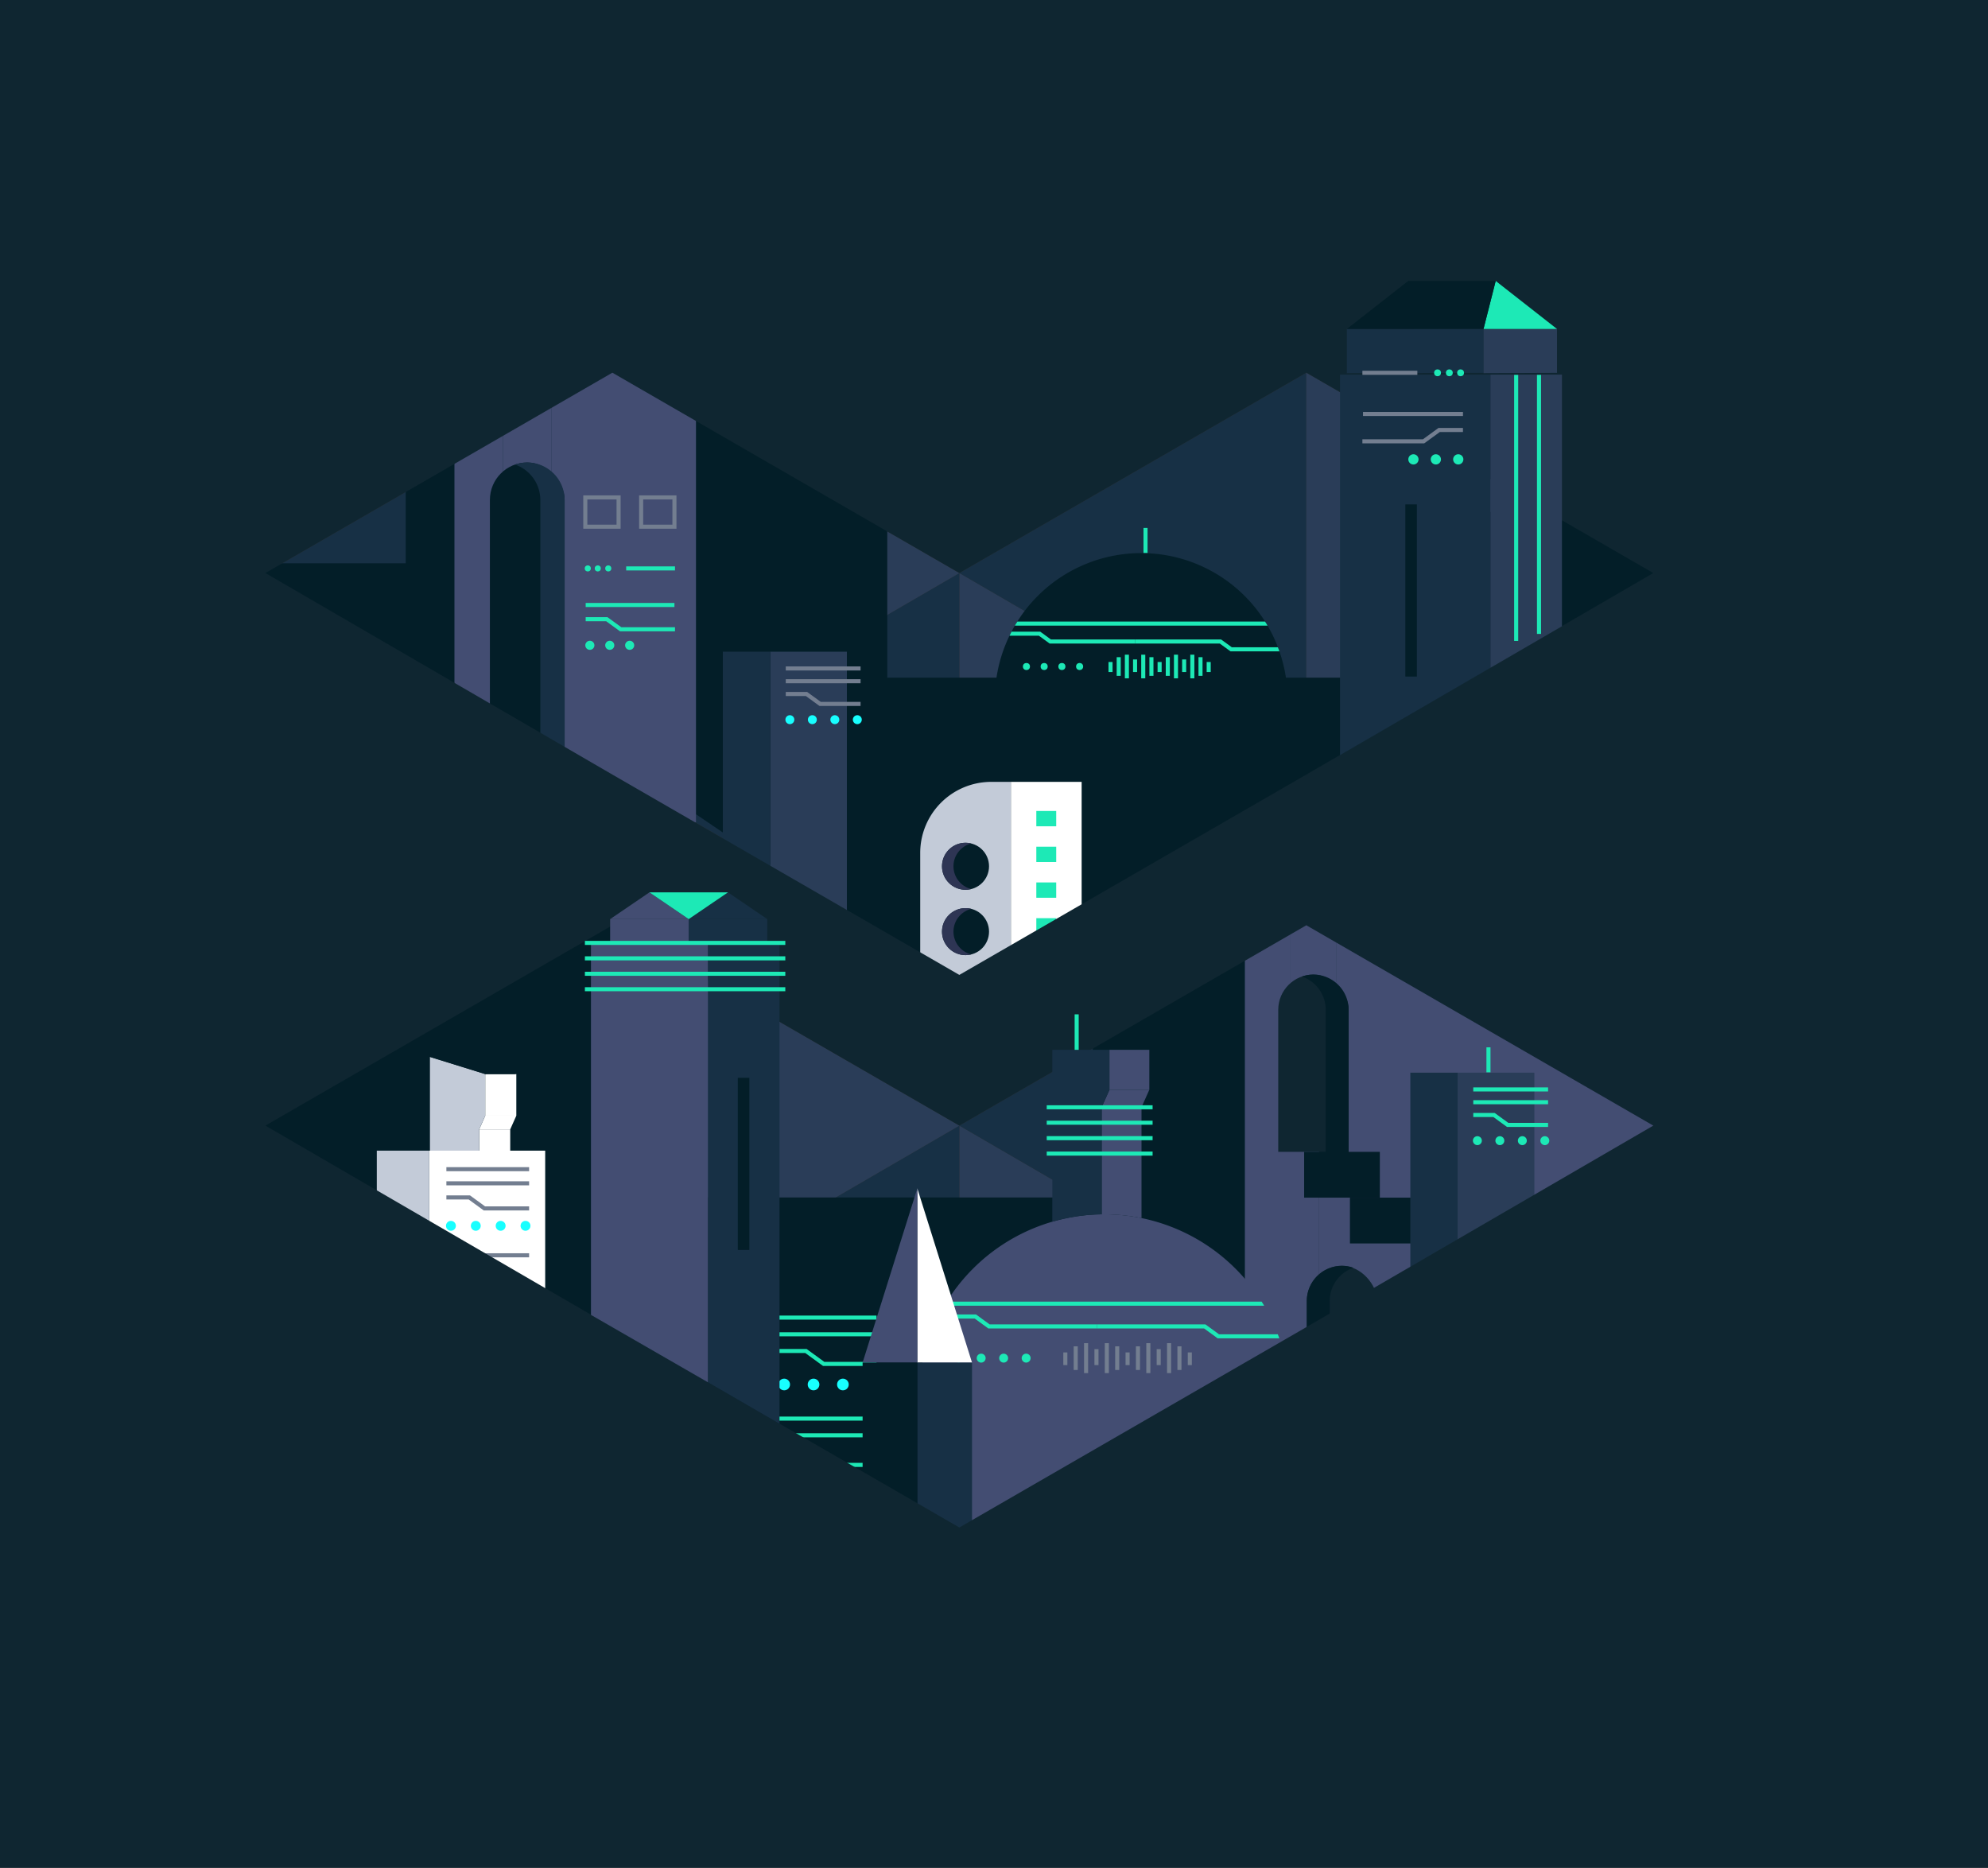 <svg xmlns="http://www.w3.org/2000/svg" xmlns:xlink="http://www.w3.org/1999/xlink" viewBox="0 0 611.196 574.213"><rect x="0" y="0" width="611.196" height="574.213" fill="#333333" stroke="none"/><defs><clipPath id="a"><path fill="none" d="M305.863,215.032a44.993,44.993,0,0,1,89.987,0Z"/></clipPath><clipPath id="b"><path fill="none" d="M282.434,430.369a57.059,57.059,0,0,1,114.118,0Z"/></clipPath><clipPath id="c"><path fill="none" d="M282.434,430.369a57.059,57.059,0,0,1,114.118,0V261.799H282.434Z"/></clipPath></defs><title>footer-city</title><polygon fill="#2a3d58" points="294.943 299.716 401.621 238.125 294.943 176.168 294.943 299.716"/><polygon fill="#173045" points="294.943 299.716 188.266 238.125 294.943 176.168 294.943 299.716"/><polygon fill="#173045" points="401.621 114.577 294.943 176.168 401.621 238.125 401.621 114.577"/><polygon fill="#2a3d58" points="401.621 114.577 508.299 176.168 401.621 238.125 401.621 114.577"/><polygon fill="#173045" points="188.266 114.577 81.588 176.168 188.266 238.125 188.266 114.577"/><polygon fill="#2a3d58" points="188.266 114.577 294.943 176.168 188.266 238.125 188.266 114.577"/><polygon fill="#2a3d58" points="294.943 469.595 401.621 408.005 294.943 346.047 294.943 469.595"/><polygon fill="#173045" points="294.943 469.595 188.266 408.005 294.943 346.047 294.943 469.595"/><polygon fill="#173045" points="401.621 284.457 294.943 346.047 401.621 408.005 401.621 284.457"/><polygon fill="#2a3d58" points="401.621 284.457 508.299 346.047 401.621 408.005 401.621 284.457"/><polygon fill="#173045" points="188.266 284.457 81.588 346.047 188.266 408.005 188.266 284.457"/><polygon fill="#2a3d58" points="188.266 284.457 294.943 346.047 188.266 408.005 188.266 284.457"/><rect width="46.721" height="99.742" x="335.967" y="295.617" fill="#031e28"/><rect width="120.646" height="128.812" x="81.588" y="279.193" fill="#031e28"/><rect width="93.942" height="140.024" x="178.845" y="107.969" fill="#031e28"/><rect width="93.942" height="57.46" x="40.985" y="173.172" fill="#031e28"/><rect width="93.942" height="73.213" x="441.44" y="157.42" fill="#031e28"/><polygon fill="#031e28" points="354.551 518.193 156.403 481.612 156.403 368.131 354.551 368.131 354.551 518.193"/><circle cx="241.092" cy="425.635" r="1.796" fill="#18ffff"/><circle cx="259.145" cy="425.635" r="1.796" fill="#18ffff"/><circle cx="268.172" cy="425.635" r="1.796" fill="#18ffff"/><circle cx="250.118" cy="425.635" r="1.796" fill="#18ffff"/><polyline fill="none" stroke="#1de9b6" stroke-miterlimit="10" stroke-width="1.25" points="239.442 415.334 247.78 415.334 253.24 419.309 269.479 419.309"/><line x1="239.442" x2="269.479" y1="410.202" y2="410.202" fill="none" stroke="#1de9b6" stroke-miterlimit="10" stroke-width="1.25"/><line x1="239.442" x2="269.479" y1="405.07" y2="405.07" fill="none" stroke="#1de9b6" stroke-miterlimit="10" stroke-width="1.25"/><circle cx="241.092" cy="456.686" r="1.796" fill="#18ffff"/><circle cx="259.145" cy="456.686" r="1.796" fill="#18ffff"/><circle cx="268.172" cy="456.686" r="1.796" fill="#18ffff"/><circle cx="250.118" cy="456.686" r="1.796" fill="#18ffff"/><polyline fill="none" stroke="#1de9b6" stroke-miterlimit="10" stroke-width="1.25" points="239.442 446.384 247.78 446.384 253.24 450.359 269.479 450.359"/><line x1="239.442" x2="269.479" y1="441.253" y2="441.253" fill="none" stroke="#1de9b6" stroke-miterlimit="10" stroke-width="1.25"/><line x1="239.442" x2="269.479" y1="436.121" y2="436.121" fill="none" stroke="#1de9b6" stroke-miterlimit="10" stroke-width="1.25"/><polygon fill="#031e28" points="445.15 242.265 286.186 299.268 151.985 208.324 445.15 208.324 445.15 242.265"/><path fill="#031e28" d="M305.863,215.032a44.993,44.993,0,0,1,89.987,0Z"/><g clip-path="url(#a)"><circle cx="315.569" cy="204.908" r="1.085" fill="#1de9b6"/><circle cx="326.47" cy="204.908" r="1.085" fill="#1de9b6"/><circle cx="331.92" cy="204.908" r="1.085" fill="#1de9b6"/><circle cx="321.02" cy="204.908" r="1.085" fill="#1de9b6"/><polyline fill="none" stroke="#1de9b6" stroke-miterlimit="10" stroke-width="1.25" points="308.669 194.818 319.608 194.818 322.905 197.218 349.062 197.218"/><polyline fill="none" stroke="#1de9b6" stroke-miterlimit="10" stroke-width="1.25" points="395.85 199.619 378.515 199.619 375.218 197.218 349.062 197.218"/><line x1="308.669" x2="392.628" y1="191.709" y2="191.709" fill="none" stroke="#1de9b6" stroke-miterlimit="10" stroke-width="1.25"/><line x1="341.424" x2="341.424" y1="203.519" y2="206.593" fill="none" stroke="#1de9b6" stroke-miterlimit="10" stroke-width="1.25"/><line x1="343.939" x2="343.939" y1="202.041" y2="207.775" fill="none" stroke="#1de9b6" stroke-miterlimit="10" stroke-width="1.25"/><line x1="346.454" x2="346.454" y1="201.273" y2="208.543" fill="none" stroke="#1de9b6" stroke-miterlimit="10" stroke-width="1.25"/><line x1="348.969" x2="348.969" y1="202.73" y2="206.593" fill="none" stroke="#1de9b6" stroke-miterlimit="10" stroke-width="1.25"/><line x1="351.484" x2="351.484" y1="201.273" y2="208.543" fill="none" stroke="#1de9b6" stroke-miterlimit="10" stroke-width="1.25"/><line x1="356.514" x2="356.514" y1="203.519" y2="206.593" fill="none" stroke="#1de9b6" stroke-miterlimit="10" stroke-width="1.25"/><line x1="353.999" x2="353.999" y1="202.041" y2="207.775" fill="none" stroke="#1de9b6" stroke-miterlimit="10" stroke-width="1.25"/><line x1="359.029" x2="359.029" y1="202.041" y2="207.775" fill="none" stroke="#1de9b6" stroke-miterlimit="10" stroke-width="1.25"/><line x1="361.544" x2="361.544" y1="201.273" y2="208.543" fill="none" stroke="#1de9b6" stroke-miterlimit="10" stroke-width="1.25"/><line x1="364.058" x2="364.058" y1="202.73" y2="206.593" fill="none" stroke="#1de9b6" stroke-miterlimit="10" stroke-width="1.25"/><line x1="366.573" x2="366.573" y1="201.273" y2="208.543" fill="none" stroke="#1de9b6" stroke-miterlimit="10" stroke-width="1.25"/><line x1="371.603" x2="371.603" y1="203.519" y2="206.593" fill="none" stroke="#1de9b6" stroke-miterlimit="10" stroke-width="1.25"/><line x1="369.088" x2="369.088" y1="202.041" y2="207.775" fill="none" stroke="#1de9b6" stroke-miterlimit="10" stroke-width="1.25"/></g><rect width="111.292" height="285.455" x="410.85" y="245.074" fill="#434d72"/><rect width="14.081" height="14.081" x="396.769" y="245.074" fill="#031e28"/><rect width="14.081" height="218.55" x="396.769" y="259.156" fill="#434d72"/><rect width="14.081" height="186.635" x="382.688" y="273.237" fill="#434d72"/><rect width="14.081" height="14.081" x="382.688" y="259.156" fill="#031e28"/><rect width="14.081" height="149.42" x="368.607" y="273.237" fill="#031e28"/><rect width="21.646" height="246.08" x="392.987" y="299.617" fill="#0f2631" rx="10.823" ry="10.823"/><path fill="#031e28" d="M403.81,299.617a10.708,10.708,0,0,0-3.52.603A10.856,10.856,0,0,1,407.592,310.44V534.874a10.856,10.856,0,0,1-7.302,10.22,10.708,10.708,0,0,0,3.52.603,10.855,10.855,0,0,0,10.823-10.823V310.44A10.855,10.855,0,0,0,403.81,299.617Z"/><rect width="14.081" height="165.319" x="391.464" y="354.11" fill="#434d72" transform="translate(797.01 873.539) rotate(-180)"/><rect width="23.273" height="14.081" x="400.95" y="354.11" fill="#031e28" transform="translate(825.172 722.301) rotate(-180)"/><rect width="14.081" height="98.414" x="405.545" y="368.191" fill="#434d72" transform="translate(825.172 834.796) rotate(-180)"/><rect width="14.081" height="186.635" x="419.627" y="382.272" fill="#434d72" transform="translate(853.335 951.18) rotate(-180)"/><rect width="23.273" height="14.081" x="415.031" y="368.191" fill="#031e28" transform="translate(853.335 750.464) rotate(-180)"/><rect width="37.535" height="75.37" x="433.708" y="382.272" fill="#031e28" transform="translate(904.951 839.914) rotate(-180)"/><rect width="21.646" height="125.944" x="401.763" y="389.145" fill="#0f2631" rx="10.823" ry="10.823" transform="translate(825.172 904.234) rotate(-180)"/><path fill="#031e28" d="M412.586,389.145a10.708,10.708,0,0,1,3.52.603,10.856,10.856,0,0,0-7.302,10.22v104.298a10.856,10.856,0,0,0,7.302,10.22,10.708,10.708,0,0,1-3.52.603,10.855,10.855,0,0,1-10.823-10.823V399.968A10.855,10.855,0,0,1,412.586,389.145Z"/><path fill="#434d72" d="M282.434,430.369a57.059,57.059,0,0,1,114.118,0Z"/><g clip-path="url(#b)"><circle cx="294.743" cy="417.53" r="1.376" fill="#1de9b6"/><circle cx="308.567" cy="417.53" r="1.376" fill="#1de9b6"/><circle cx="315.479" cy="417.53" r="1.376" fill="#1de9b6"/><circle cx="301.655" cy="417.53" r="1.376" fill="#1de9b6"/><polyline fill="none" stroke="#1de9b6" stroke-miterlimit="10" stroke-width="1.25" points="285.992 404.735 299.864 404.735 304.045 407.778 337.216 407.778"/><polyline fill="none" stroke="#1de9b6" stroke-miterlimit="10" stroke-width="1.25" points="396.551 410.822 374.569 410.822 370.387 407.778 337.216 407.778"/><line x1="285.992" x2="392.466" y1="400.791" y2="400.791" fill="none" stroke="#1de9b6" stroke-miterlimit="10" stroke-width="1.25"/><line x1="327.531" x2="327.531" y1="415.769" y2="419.667" fill="none" stroke="#737e90" stroke-miterlimit="10" stroke-width="1.25"/><line x1="330.721" x2="330.721" y1="413.895" y2="421.166" fill="none" stroke="#737e90" stroke-miterlimit="10" stroke-width="1.25"/><line x1="333.91" x2="333.91" y1="412.92" y2="422.14" fill="none" stroke="#737e90" stroke-miterlimit="10" stroke-width="1.25"/><line x1="337.099" x2="337.099" y1="414.768" y2="419.667" fill="none" stroke="#737e90" stroke-miterlimit="10" stroke-width="1.25"/><line x1="340.288" x2="340.288" y1="412.92" y2="422.14" fill="none" stroke="#737e90" stroke-miterlimit="10" stroke-width="1.25"/><line x1="346.667" x2="346.667" y1="415.769" y2="419.667" fill="none" stroke="#737e90" stroke-miterlimit="10" stroke-width="1.25"/><line x1="343.478" x2="343.478" y1="413.895" y2="421.166" fill="none" stroke="#737e90" stroke-miterlimit="10" stroke-width="1.25"/><line x1="349.856" x2="349.856" y1="413.895" y2="421.166" fill="none" stroke="#737e90" stroke-miterlimit="10" stroke-width="1.25"/><line x1="353.046" x2="353.046" y1="412.92" y2="422.14" fill="none" stroke="#737e90" stroke-miterlimit="10" stroke-width="1.25"/><line x1="356.235" x2="356.235" y1="414.768" y2="419.667" fill="none" stroke="#737e90" stroke-miterlimit="10" stroke-width="1.25"/><line x1="359.424" x2="359.424" y1="412.92" y2="422.14" fill="none" stroke="#737e90" stroke-miterlimit="10" stroke-width="1.25"/><line x1="365.803" x2="365.803" y1="415.769" y2="419.667" fill="none" stroke="#737e90" stroke-miterlimit="10" stroke-width="1.25"/><line x1="362.613" x2="362.613" y1="413.895" y2="421.166" fill="none" stroke="#737e90" stroke-miterlimit="10" stroke-width="1.25"/></g><rect width="82.22" height="114.546" x="282.434" y="427.544" fill="#434d72"/><rect width="23.55" height="99.046" x="448.184" y="329.773" fill="#2a3d58"/><rect width="14.584" height="100.033" x="433.6" y="329.773" fill="#173045"/><circle cx="454.209" cy="350.671" r="1.376" fill="#1de9b6"/><circle cx="468.033" cy="350.671" r="1.376" fill="#1de9b6"/><circle cx="474.945" cy="350.671" r="1.376" fill="#1de9b6"/><circle cx="461.121" cy="350.671" r="1.376" fill="#1de9b6"/><polyline fill="none" stroke="#1de9b6" stroke-miterlimit="10" stroke-width="1.25" points="452.946 342.782 459.33 342.782 463.511 345.826 475.946 345.826"/><line x1="452.946" x2="475.946" y1="338.853" y2="338.853" fill="none" stroke="#1de9b6" stroke-miterlimit="10" stroke-width="1.25"/><line x1="452.946" x2="475.946" y1="334.924" y2="334.924" fill="none" stroke="#1de9b6" stroke-miterlimit="10" stroke-width="1.25"/><rect width="9.546" height="52.541" x="147.318" y="347.205" fill="#fff" transform="translate(304.182 746.95) rotate(-180)"/><polygon fill="#fff" points="149.192 342.999 158.738 342.999 156.864 347.205 147.318 347.205 149.192 342.999"/><polygon fill="#c3cbd8" points="132.184 324.933 149.192 330.209 149.192 342.999 147.318 347.205 147.318 399.746 132.184 399.746 132.184 324.933"/><rect width="9.546" height="12.79" x="149.192" y="330.209" fill="#fff" transform="translate(307.93 673.209) rotate(-180)"/><polygon fill="#031e28" points="158.738 330.209 142.51 324.933 132.184 324.933 149.192 330.209 158.738 330.209"/><rect width="35.642" height="94.916" x="131.972" y="353.745" fill="#fff"/><rect width="16.127" height="94.916" x="115.845" y="353.745" fill="#c3cbd8"/><circle cx="138.634" cy="376.854" r="1.521" fill="#18ffff"/><circle cx="153.92" cy="376.854" r="1.521" fill="#18ffff"/><circle cx="161.564" cy="376.854" r="1.521" fill="#18ffff"/><circle cx="146.277" cy="376.854" r="1.521" fill="#18ffff"/><polyline fill="none" stroke="#737e90" stroke-miterlimit="10" stroke-width="1.25" points="137.237 368.131 144.297 368.131 148.921 371.497 162.671 371.497"/><line x1="137.237" x2="162.671" y1="363.786" y2="363.786" fill="none" stroke="#737e90" stroke-miterlimit="10" stroke-width="1.25"/><line x1="137.237" x2="162.671" y1="359.441" y2="359.441" fill="none" stroke="#737e90" stroke-miterlimit="10" stroke-width="1.25"/><line x1="162.671" x2="137.379" y1="385.916" y2="385.916" fill="none" stroke="#737e90" stroke-miterlimit="10" stroke-width="1.25"/><line x1="140.457" x2="140.457" y1="393.41" y2="397.307" fill="none" stroke="#1de9b6" stroke-miterlimit="10" stroke-width="1.25"/><line x1="143.646" x2="143.646" y1="391.536" y2="398.807" fill="none" stroke="#1de9b6" stroke-miterlimit="10" stroke-width="1.25"/><line x1="146.835" x2="146.835" y1="390.561" y2="399.781" fill="none" stroke="#1de9b6" stroke-miterlimit="10" stroke-width="1.25"/><line x1="150.025" x2="150.025" y1="392.409" y2="397.307" fill="none" stroke="#1de9b6" stroke-miterlimit="10" stroke-width="1.25"/><line x1="153.214" x2="153.214" y1="390.561" y2="399.781" fill="none" stroke="#1de9b6" stroke-miterlimit="10" stroke-width="1.25"/><line x1="159.592" x2="159.592" y1="393.41" y2="397.307" fill="none" stroke="#1de9b6" stroke-miterlimit="10" stroke-width="1.25"/><line x1="156.403" x2="156.403" y1="391.536" y2="398.807" fill="none" stroke="#1de9b6" stroke-miterlimit="10" stroke-width="1.25"/><path fill="#c3cbd8" d="M304.758,240.37h6.03a0,0,0,0,1,0,0v66.058a0,0,0,0,1,0,0H282.913a0,0,0,0,1,0,0V262.215a21.846,21.846,0,0,1,21.846-21.846Z"/><rect width="21.754" height="66.058" x="310.788" y="240.37" fill="#fff" transform="translate(643.331 546.798) rotate(-180)"/><rect width="6.116" height="4.709" x="318.607" y="249.317" fill="#1de9b6" transform="translate(643.331 503.342) rotate(-180)"/><rect width="6.116" height="4.709" x="318.607" y="260.303" fill="#1de9b6" transform="translate(643.331 525.315) rotate(-180)"/><rect width="6.116" height="4.709" x="318.607" y="271.29" fill="#1de9b6" transform="translate(643.331 547.288) rotate(-180)"/><rect width="6.116" height="4.709" x="318.607" y="282.276" fill="#1de9b6" transform="translate(643.331 569.261) rotate(-180)"/><rect width="6.116" height="4.709" x="318.607" y="293.263" fill="#1de9b6" transform="translate(643.331 591.234) rotate(-180)"/><circle cx="296.851" cy="266.318" r="7.221" fill="#031e28"/><path fill="#2e3554" d="M293.14,266.318a7.217,7.217,0,0,1,5.466-6.997,7.221,7.221,0,1,0,0,13.993A7.217,7.217,0,0,1,293.14,266.318Z"/><circle cx="296.851" cy="286.413" r="7.221" fill="#031e28"/><path fill="#2e3554" d="M293.14,286.413a7.217,7.217,0,0,1,5.466-6.997,7.221,7.221,0,1,0,0,13.993A7.217,7.217,0,0,1,293.14,286.413Z"/><rect width="44.396" height="147.808" x="169.578" y="104.995" fill="#434d72"/><rect width="14.948" height="14.948" x="154.63" y="104.995" fill="#031e28"/><rect width="14.948" height="110.243" x="154.63" y="119.943" fill="#434d72"/><polygon fill="#434d72" points="154.63 220.801 139.682 220.801 139.682 134.89 154.63 127.653 154.63 220.801"/><rect width="14.948" height="78.797" x="124.735" y="134.89" fill="#031e28"/><rect width="22.978" height="106.009" x="150.615" y="142.186" fill="#031e28" rx="11.489" ry="11.489"/><path fill="#173045" d="M162.104,142.186a11.367,11.367,0,0,0-3.737.64,11.524,11.524,0,0,1,7.752,10.849v83.031a11.524,11.524,0,0,1-7.752,10.849,11.367,11.367,0,0,0,3.737.64,11.523,11.523,0,0,0,11.489-11.489V153.675A11.523,11.523,0,0,0,162.104,142.186Z"/><rect width="10.234" height="9.006" x="197.116" y="152.917" fill="none" stroke="#737e90" stroke-miterlimit="10" stroke-width="1.25"/><rect width="10.234" height="9.006" x="179.947" y="152.917" fill="none" stroke="#737e90" stroke-miterlimit="10" stroke-width="1.25"/><circle cx="181.347" cy="198.386" r="1.4" fill="#1de9b6"/><circle cx="193.586" cy="198.386" r="1.4" fill="#1de9b6"/><circle cx="187.466" cy="198.386" r="1.4" fill="#1de9b6"/><polyline fill="none" stroke="#1de9b6" stroke-miterlimit="10" stroke-width="1.25" points="180.062 190.358 186.559 190.358 190.814 193.456 207.522 193.456"/><line x1="180.062" x2="207.351" y1="185.992" y2="185.992" fill="none" stroke="#1de9b6" stroke-miterlimit="10" stroke-width="1.25"/><circle cx="180.712" cy="174.75" r=".936" fill="#1de9b6"/><circle cx="183.784" cy="174.75" r=".936" fill="#1de9b6"/><circle cx="187.004" cy="174.75" r=".936" fill="#1de9b6"/><line x1="207.522" x2="192.515" y1="174.75" y2="174.75" fill="none" stroke="#1de9b6" stroke-miterlimit="10" stroke-width="1.25"/><rect width="23.55" height="99.046" x="236.815" y="200.35" fill="#2a3d58"/><rect width="14.584" height="100.033" x="222.231" y="200.35" fill="#173045"/><circle cx="242.84" cy="221.248" r="1.376" fill="#18ffff"/><circle cx="256.664" cy="221.248" r="1.376" fill="#18ffff"/><circle cx="263.576" cy="221.248" r="1.376" fill="#18ffff"/><circle cx="249.752" cy="221.248" r="1.376" fill="#18ffff"/><polyline fill="none" stroke="#737e90" stroke-miterlimit="10" stroke-width="1.25" points="241.577 213.359 247.961 213.359 252.142 216.403 264.577 216.403"/><line x1="241.577" x2="264.577" y1="209.43" y2="209.43" fill="none" stroke="#737e90" stroke-miterlimit="10" stroke-width="1.25"/><line x1="241.577" x2="264.577" y1="205.5" y2="205.5" fill="none" stroke="#737e90" stroke-miterlimit="10" stroke-width="1.25"/><polygon fill="#fff" points="282.022 418.902 282.022 365.34 298.842 418.902 282.022 418.902"/><polygon fill="#434d72" points="282.022 418.902 282.022 365.34 265.202 418.902 282.022 418.902"/><rect width="16.82" height="70.813" x="282.022" y="418.902" fill="#173045"/><rect width="16.82" height="70.846" x="265.202" y="418.902" fill="#031e28"/><path fill="#0f2631" d="M0,0V574.213H611.196V0ZM401.621,408.005,294.943,469.595,188.266,408.005,81.588,346.047l106.678-61.59,106.677,61.59h0l106.678-61.59,106.678,61.591Zm0-169.88L294.943,299.715,188.266,238.125,81.588,176.168l106.678-61.59L294.943,176.168l106.678-61.59,106.678,61.591Z"/><polygon fill="#2a3d58" points="458.2 205.32 480.211 192.536 480.211 115.166 458.2 115.166 458.2 205.32"/><polygon fill="#173045" points="411.981 232.163 458.2 205.32 458.2 115.166 411.981 115.166 411.981 232.163"/><polygon fill="#173045" points="414.086 114.721 456.095 114.627 456.095 101.044 414.086 101.138 414.086 114.721"/><polygon fill="#2a3d58" points="456.095 114.721 478.693 114.627 478.693 101.044 456.095 101.138 456.095 114.721"/><polyline fill="#1de9b6" points="456.095 101.138 459.841 86.37 459.841 86.37 478.693 101.138"/><polyline fill="#031e28" points="456.095 101.138 459.841 86.37 432.938 86.37 414.086 101.138"/><line x1="473.158" x2="473.158" y1="115.26" y2="194.883" fill="none" stroke="#1de9b6" stroke-miterlimit="10" stroke-width="1.25"/><line x1="466.139" x2="466.139" y1="115.26" y2="197.041" fill="none" stroke="#1de9b6" stroke-miterlimit="10" stroke-width="1.25"/><circle cx="448.33" cy="141.224" r="1.576" fill="#1de9b6"/><circle cx="434.549" cy="141.224" r="1.576" fill="#1de9b6"/><circle cx="441.44" cy="141.224" r="1.576" fill="#1de9b6"/><polyline fill="none" stroke="#737e90" stroke-miterlimit="10" stroke-width="1.25" points="449.777 132.185 442.461 132.185 437.67 135.673 418.857 135.673"/><line x1="449.777" x2="419.05" y1="127.269" y2="127.269" fill="none" stroke="#737e90" stroke-miterlimit="10" stroke-width="1.25"/><circle cx="449.045" cy="114.611" r="1.054" fill="#1de9b6"/><circle cx="445.586" cy="114.611" r="1.054" fill="#1de9b6"/><circle cx="441.961" cy="114.611" r="1.054" fill="#1de9b6"/><line x1="418.857" x2="435.755" y1="114.611" y2="114.611" fill="none" stroke="#737e90" stroke-miterlimit="10" stroke-width="1.25"/><g clip-path="url(#c)"><rect width="12.253" height="38.312" x="338.695" y="340.41" fill="#434d72" transform="translate(689.644 719.132) rotate(-180)"/><polygon fill="#434d72" points="341.101 335.013 353.354 335.013 350.948 340.41 338.695 340.41 341.101 335.013"/><polygon fill="#173045" points="323.524 322.745 341.101 322.745 341.101 335.013 338.695 340.41 338.695 378.722 323.524 378.722 323.524 322.745"/><rect width="12.253" height="12.268" x="341.101" y="322.745" fill="#434d72" transform="translate(694.455 657.758) rotate(-180)"/><line x1="354.357" x2="321.81" y1="340.41" y2="340.41" fill="none" stroke="#1de9b6" stroke-miterlimit="10" stroke-width="1.25"/><line x1="354.357" x2="321.81" y1="345.156" y2="345.156" fill="none" stroke="#1de9b6" stroke-miterlimit="10" stroke-width="1.25"/><line x1="354.357" x2="321.81" y1="349.902" y2="349.902" fill="none" stroke="#1de9b6" stroke-miterlimit="10" stroke-width="1.25"/><line x1="354.357" x2="321.81" y1="354.647" y2="354.647" fill="none" stroke="#1de9b6" stroke-miterlimit="10" stroke-width="1.25"/></g><line x1="457.616" x2="457.616" y1="329.663" y2="321.977" fill="none" stroke="#1de9b6" stroke-miterlimit="10" stroke-width="1.25"/><polygon fill="#173045" points="217.634 424.959 239.656 437.699 239.656 289.878 217.634 289.878 217.634 424.959"/><polygon fill="#434d72" points="181.686 404.242 217.634 424.959 217.634 289.878 181.686 289.878 181.686 404.242"/><rect width="24.155" height="7.314" x="187.582" y="282.564" fill="#434d72" transform="translate(399.319 572.442) rotate(-180)"/><polyline fill="#434d72" points="211.737 282.564 199.66 274.341 187.582 282.564"/><rect width="24.155" height="7.314" x="211.737" y="282.564" fill="#173045" transform="translate(447.629 572.442) rotate(-180)"/><polyline fill="#173045" points="211.737 282.564 223.815 274.341 235.892 282.564"/><polygon fill="#1de9b6" points="199.66 274.341 223.815 274.341 211.737 282.564 199.66 274.341"/><line x1="241.44" x2="179.822" y1="289.878" y2="289.878" fill="none" stroke="#1de9b6" stroke-miterlimit="10" stroke-width="1.25"/><line x1="241.44" x2="179.822" y1="294.624" y2="294.624" fill="none" stroke="#1de9b6" stroke-miterlimit="10" stroke-width="1.25"/><line x1="241.44" x2="179.822" y1="299.37" y2="299.37" fill="none" stroke="#1de9b6" stroke-miterlimit="10" stroke-width="1.25"/><line x1="241.44" x2="179.822" y1="304.116" y2="304.115" fill="none" stroke="#1de9b6" stroke-miterlimit="10" stroke-width="1.25"/><line x1="352.182" x2="352.182" y1="169.988" y2="162.301" fill="none" stroke="#1de9b6" stroke-miterlimit="10" stroke-width="1.25"/><rect width="3.545" height="52.923" x="432.065" y="155.071" fill="#031e28" transform="translate(867.675 363.065) rotate(-180)"/><rect width="3.545" height="52.923" x="226.837" y="331.359" fill="#031e28"/><line x1="331.013" x2="331.013" y1="322.745" y2="311.839" fill="none" stroke="#1de9b6" stroke-miterlimit="10" stroke-width="1.25"/></svg>